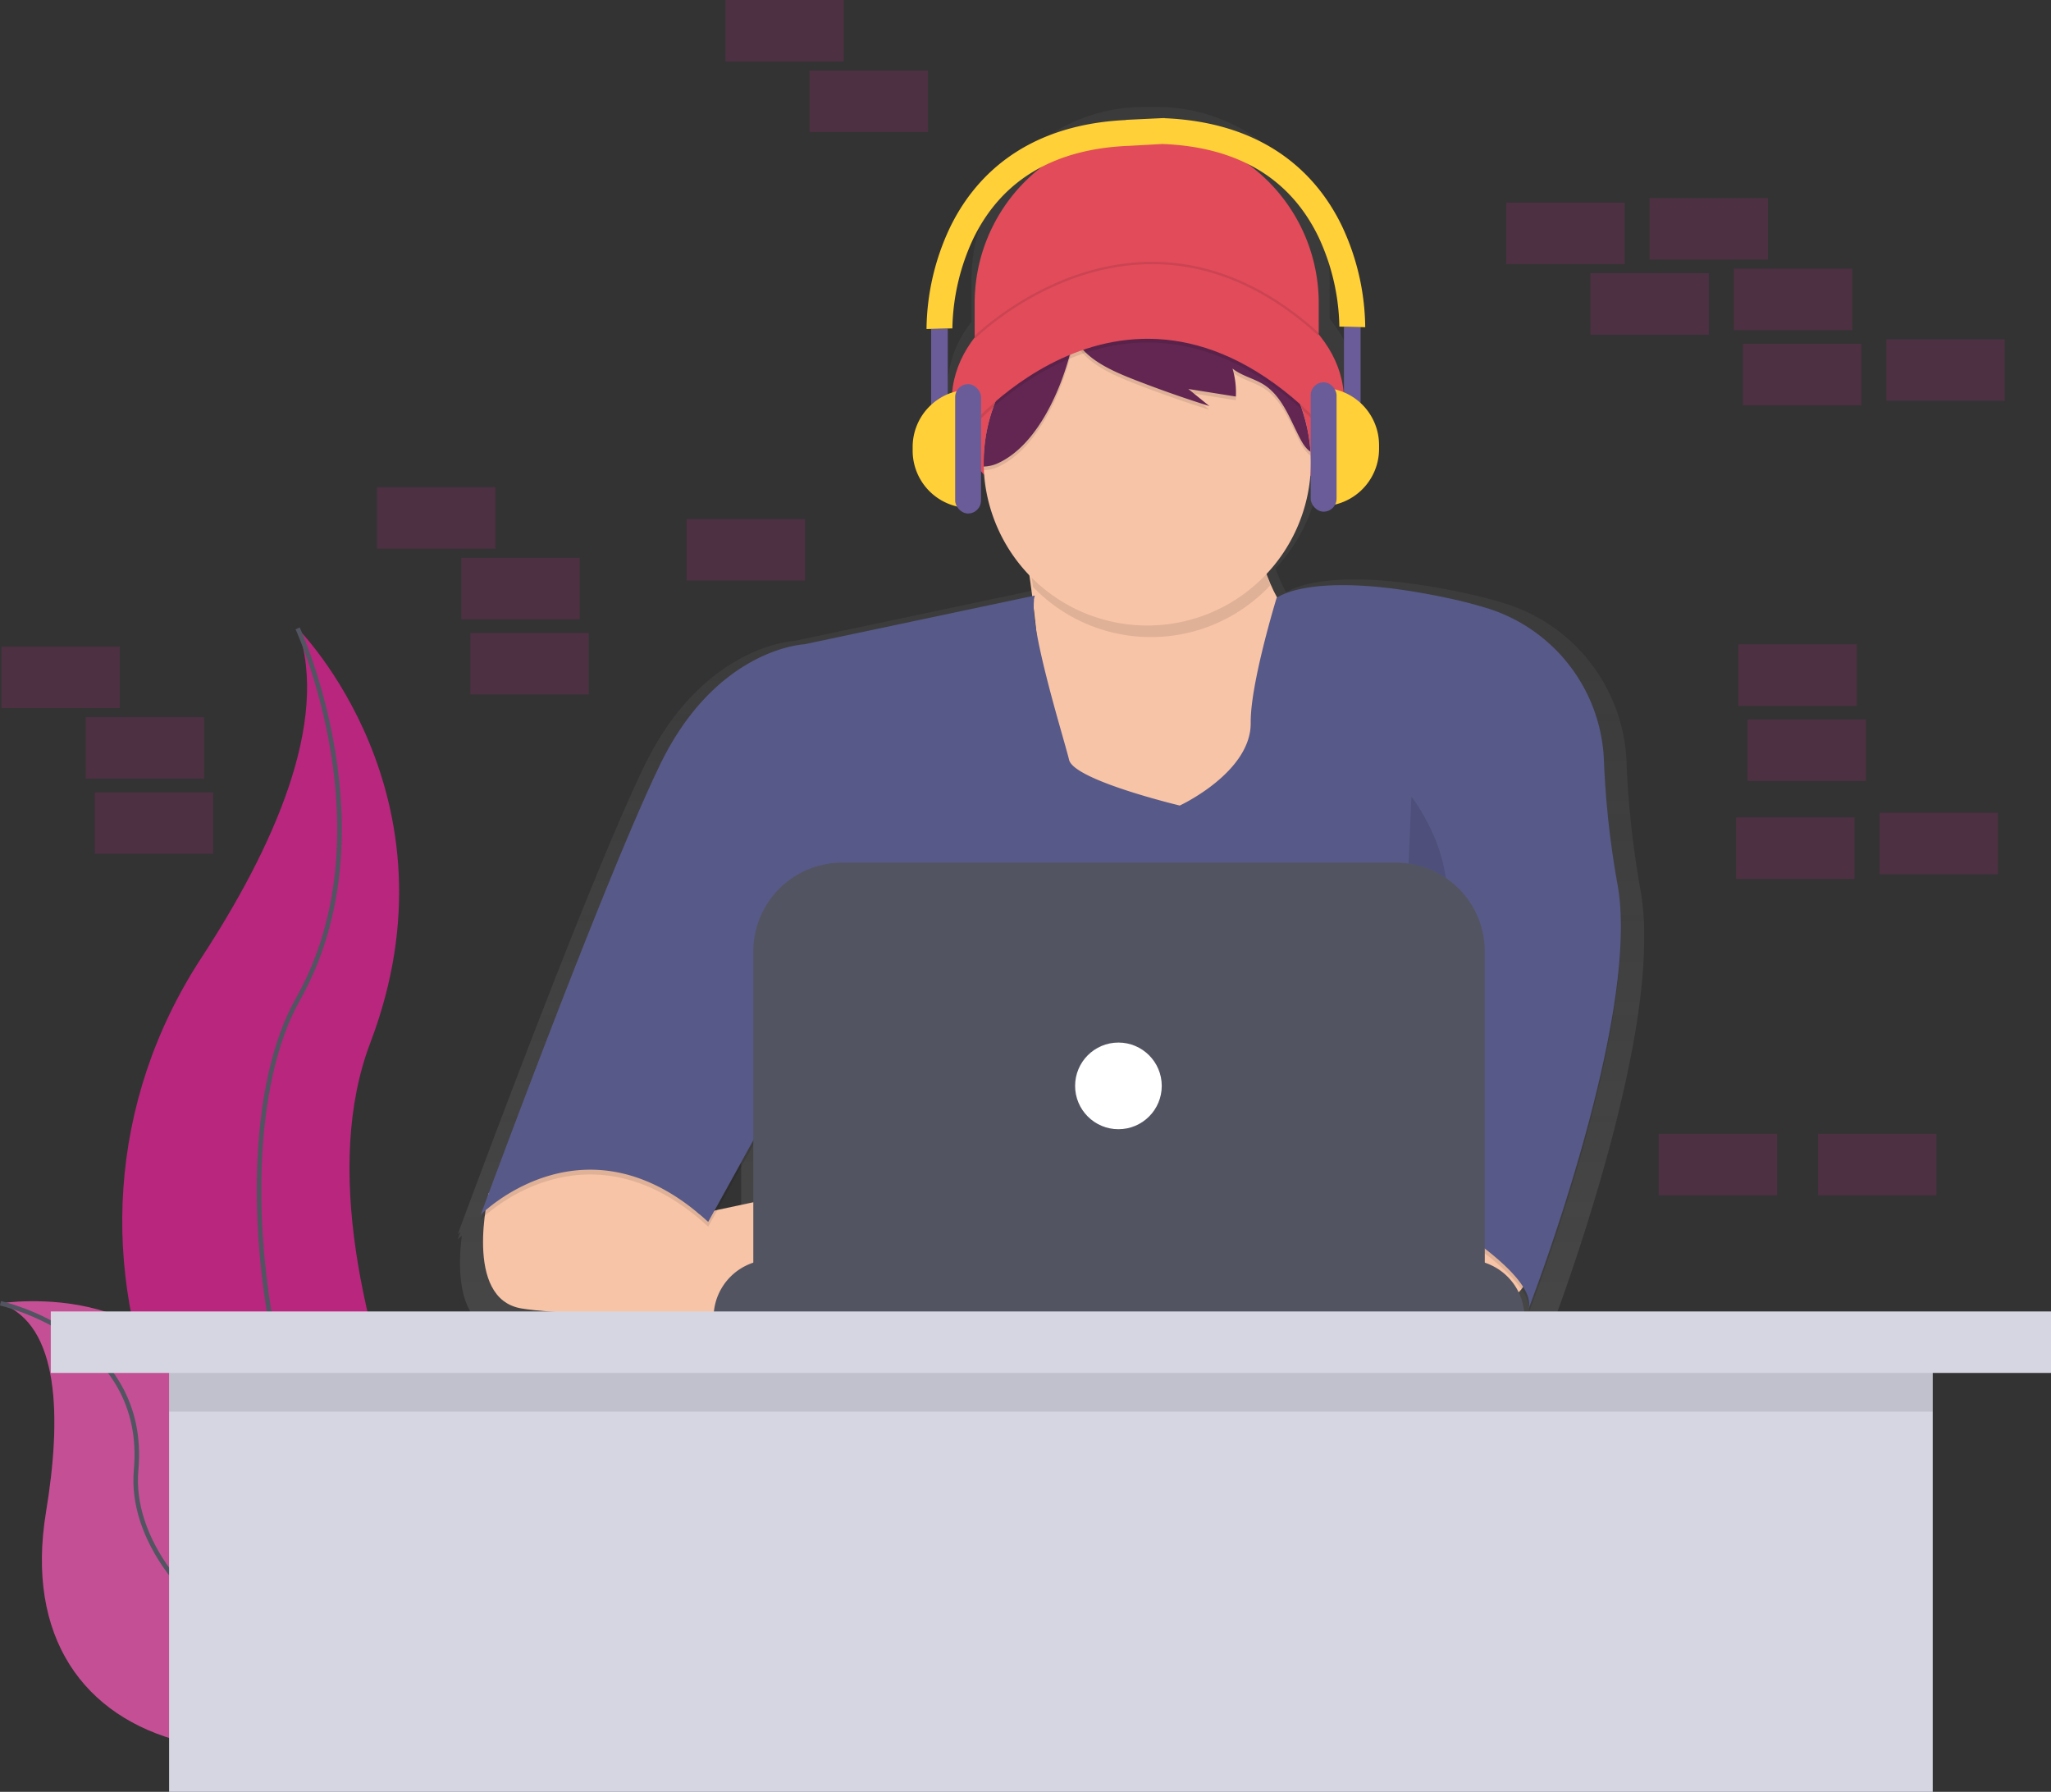 <svg id="6088ba52-b752-42bb-ac91-0a74df332082" data-name="Layer 1" xmlns="http://www.w3.org/2000/svg" xmlns:xlink="http://www.w3.org/1999/xlink" width="900.94" height="787" viewBox="0 0 900.94 787"><rect x="0" y="0" width="900.94" height="787" fill="#333333" stroke="none"/><defs><linearGradient id="33dd52eb-d837-4874-aadb-63a17bd6edfc" x1="611.05" y1="646" x2="611.05" y2="103.5" gradientUnits="userSpaceOnUse"><stop offset="0" stop-color="gray" stop-opacity="0.25"/><stop offset="0.54" stop-color="gray" stop-opacity="0.12"/><stop offset="1" stop-color="gray" stop-opacity="0.1"/></linearGradient></defs><title>coding</title><rect x="763.63" y="283" width="52" height="27" fill="#b8267d" opacity="0.2"/><rect x="767.63" y="316" width="52" height="27" fill="#b8267d" opacity="0.2"/><rect x="724.63" y="87" width="52" height="27" fill="#b8267d" opacity="0.2"/><rect x="761.63" y="118" width="52" height="27" fill="#b8267d" opacity="0.2"/><rect x="661.63" y="89" width="52" height="27" fill="#b8267d" opacity="0.2"/><rect x="828.63" y="149" width="52" height="27" fill="#b8267d" opacity="0.2"/><rect x="765.63" y="151" width="52" height="27" fill="#b8267d" opacity="0.2"/><rect x="698.63" y="120" width="52" height="27" fill="#b8267d" opacity="0.2"/><rect x="825.63" y="357" width="52" height="27" fill="#b8267d" opacity="0.2"/><rect x="762.63" y="359" width="52" height="27" fill="#b8267d" opacity="0.2"/><path d="M280.17,332.5s73.29,73.29,31.92,182S383,804.14,383,804.14s-1.2-.18-3.43-.57C229.05,777,154.26,604.85,238,477,269.08,429.41,294.62,373.64,280.17,332.5Z" transform="translate(-149.42 -56.5)" fill="#b8267d"/><path d="M280.17,332.5s41.37,89.84,0,163.12-7.09,279,102.84,308.52" transform="translate(-149.42 -56.5)" fill="none" stroke="#535461" stroke-miterlimit="10" stroke-width="2"/><path d="M149.63,628.92s83.63-13.32,91.25,61.63S401.7,775.89,401.7,775.89s-1,.68-2.87,1.91c-126.49,83-247.4,52.89-229.17-57.36C176.43,679.45,175.87,638.28,149.63,628.92Z" transform="translate(-149.42 -56.5)" fill="#b8267d"/><path d="M149.63,628.92s83.63-13.32,91.25,61.63S401.7,775.89,401.7,775.89s-1,.68-2.87,1.91c-126.49,83-247.4,52.89-229.17-57.36C176.43,679.45,175.87,638.28,149.63,628.92Z" transform="translate(-149.42 -56.5)" fill="#f5f5f5" opacity="0.2"/><path d="M149.63,628.92s64.91,14.25,59.58,73.27S305.61,832,401.7,775.89" transform="translate(-149.42 -56.5)" fill="none" stroke="#535461" stroke-miterlimit="10" stroke-width="2"/><rect x="0.63" y="284" width="52" height="27" fill="#b8267d" opacity="0.2"/><rect x="37.63" y="315" width="52" height="27" fill="#b8267d" opacity="0.2"/><rect x="318.63" width="52" height="27" fill="#b8267d" opacity="0.2"/><rect x="728.63" y="498" width="52" height="27" fill="#b8267d" opacity="0.2"/><rect x="41.63" y="348" width="52" height="27" fill="#b8267d" opacity="0.2"/><rect x="355.63" y="31" width="52" height="27" fill="#b8267d" opacity="0.2"/><rect x="165.63" y="214" width="52" height="27" fill="#b8267d" opacity="0.2"/><rect x="202.63" y="245" width="52" height="27" fill="#b8267d" opacity="0.2"/><rect x="301.63" y="228" width="52" height="27" fill="#b8267d" opacity="0.2"/><rect x="206.63" y="278" width="52" height="27" fill="#b8267d" opacity="0.2"/><rect x="798.63" y="498" width="52" height="27" fill="#b8267d" opacity="0.2"/><path d="M870.07,447.61a412.25,412.25,0,0,1-6.18-56.71h0a76,76,0,0,0-53.46-69.38c-5.46-1.68-11.47-3.25-18.11-4.66-58.2-12.36-75.88-1.57-77.89-.15A74.63,74.63,0,0,1,710,307.1c-.1-.34-.19-.68-.29-1a74.51,74.51,0,0,0,19.91-44.89c9.71-9.84,15.38-21.72,15.38-34.51,0-11-4.2-21.32-11.55-30.25V179.07a75.57,75.57,0,0,0-75.57-75.57h-6.13a75.57,75.57,0,0,0-75.57,75.57v18.73c-6.67,8.61-10.45,18.44-10.45,28.88,0,12.52,5.44,24.16,14.78,33.88a74.52,74.52,0,0,0,20.74,46.34c.41,2.84.83,5.89,1.24,9.11L498.39,338s-40.14,1.65-66,55C410.52,438.19,367,554.29,354.11,588.85h0c-2.33,6.26-3.65,9.85-3.65,9.85s.43-.43,1.24-1.17l-1.24,3.37s.63-.64,1.83-1.69c-1.82,14.46-2.08,39.29,16.86,42.38,15.88,2.59,56.8,3.66,87.71,4.09v0H459c20.49.27,36.08.27,36.08.27v-.27H827.52v-3.41a22.91,22.91,0,0,0-1.83-9l.46-.56a18.25,18.25,0,0,1,3.45,8,8,8,0,0,1-.16.84l.2-.51a8.56,8.56,0,0,1-.2,2.71s42.65-109.89,42.19-175.51A111.17,111.17,0,0,0,870.07,447.61ZM604.22,330.86a76.25,76.25,0,0,1-1.06-9.48s0-.06,0-.09C603.53,324.38,603.89,327.58,604.22,330.86ZM475,566.9v26.19L458.6,596.6Z" transform="translate(-149.42 -56.5)" fill="url(#33dd52eb-d837-4874-aadb-63a17bd6edfc)"/><path d="M503.71,57.57h0a75.57,75.57,0,0,1,75.57,75.57v32.24a0,0,0,0,1,0,0H428.14a0,0,0,0,1,0,0V133.14A75.57,75.57,0,0,1,503.71,57.57Z" fill="#e14b5a"/><ellipse cx="504.24" cy="175.95" rx="86.14" ry="59.19" fill="#e14b5a"/><path d="M598.44,289.79s18,94.07,0,119.44,55,35.41,55,35.41L729,417.16l10.57-67.65s-46-25.9-36.47-78.22Z" transform="translate(-149.42 -56.5)" fill="#f7c4a7"/><path d="M821.46,606.89s4.76,20.61-21.14,24.31a146.45,146.45,0,0,1-46.08-.55l-5.71-51.77h60.25Z" transform="translate(-149.42 -56.5)" fill="#f7c4a7"/><path d="M364.12,580.51S352.68,627,378.58,631.2s121,4.23,121,4.23v-55l-43.06,9.2L416.1,550.87Z" transform="translate(-149.42 -56.5)" fill="#f7c4a7"/><path d="M604,320.18l-101.21,21.4s-38.58,1.59-63.42,52.85-78.75,197.66-78.75,197.66,46-46.51,99.89,3.17l35.94-65-7.93,103.06H767V584.69s58.13,31.18,53.91,48.62c0,0,49.75-128.18,39-186.43a396.18,396.18,0,0,1-5.94-54.5h0a73,73,0,0,0-51.38-66.67c-5.24-1.61-11-3.12-17.4-4.47-59.72-12.68-75,0-75,0s-11.57,37.64-11.36,54.7c.26,21.93-31.18,36.47-31.18,36.47s-46.51-11.1-48.62-20.08S600.28,330.75,604,320.18Z" transform="translate(-149.42 -56.5)" opacity="0.1"/><path d="M604,318.07l-101.21,21.4s-38.58,1.59-63.42,52.85S360.61,590,360.61,590s46-46.51,99.89,3.17l35.94-65L488.51,631.2H767V582.58s58.13,31.18,53.91,48.62c0,0,49.75-128.18,39-186.43a396.18,396.18,0,0,1-5.94-54.5h0a73,73,0,0,0-51.38-66.67c-5.24-1.61-11-3.12-17.4-4.47-59.72-12.68-75,0-75,0s-11.57,37.64-11.36,54.7c.26,21.93-31.18,36.47-31.18,36.47s-46.51-11.1-48.62-20.08S600.28,328.64,604,318.07Z" transform="translate(-149.42 -56.5)" fill="#575988"/><path d="M707.42,313.58a71.53,71.53,0,0,1-2.76-37.52L600,294.55s1.51,7.91,3.22,19.76a71.86,71.86,0,0,0,104.18-.73Z" transform="translate(-149.42 -56.5)" opacity="0.1"/><path d="M725.27,259.67a71.88,71.88,0,0,1-143.73,1.74c0-.58,0-1.16,0-1.74a71.89,71.89,0,0,1,40.29-64.59q3.23-1.58,6.64-2.84a72.39,72.39,0,0,1,37-3.44h0a71.82,71.82,0,0,1,59.61,66.1Q725.27,257.27,725.27,259.67Z" transform="translate(-149.42 -56.5)" fill="#f7c4a7"/><g opacity="0.1"><path d="M628.36,193.93l.1-.06q-3.41,1.26-6.64,2.84a71.89,71.89,0,0,0-40.29,64.59c0,.58,0,1.16,0,1.74a16,16,0,0,0,6.45-1.55c17.52-8.18,28-33.2,32.16-50.65C621.64,204.59,623.05,197.55,628.36,193.93Z" transform="translate(-149.42 -56.5)"/><path d="M683.37,195.94a71.28,71.28,0,0,0-17.87-5.51,23.06,23.06,0,0,1,12.83,8.06,32.86,32.86,0,0,1,3.93,7,72.07,72.07,0,0,0-60.45,1.25c4.51,9.89,18.5,15.28,27.84,18.89q15.34,5.92,31,10.83l-9.24-7.5,20.87,3.32a36.15,36.15,0,0,0-1.46-12.3c4,3.22,9.3,4.3,13.64,7,8.13,5.13,11.52,15,15.95,23.55,1.17,2.26,2.55,4.57,4.66,6A71.91,71.91,0,0,0,683.37,195.94Z" transform="translate(-149.42 -56.5)"/></g><path d="M628.36,192.3l.1-.06q-3.41,1.26-6.64,2.84a71.89,71.89,0,0,0-40.29,64.59c0,.58,0,1.16,0,1.74a16,16,0,0,0,6.45-1.55c17.52-8.18,28-33.2,32.16-50.65C621.64,203,623.05,195.93,628.36,192.3Z" transform="translate(-149.42 -56.5)" fill="#632652"/><path d="M683.37,194.32a71.28,71.28,0,0,0-17.87-5.51,23.06,23.06,0,0,1,12.83,8.06,32.86,32.86,0,0,1,3.93,7,72.07,72.07,0,0,0-60.45,1.25c4.51,9.89,18.5,15.28,27.84,18.89q15.34,5.92,31,10.83l-9.24-7.5,20.87,3.32a36.15,36.15,0,0,0-1.46-12.3c4,3.22,9.3,4.3,13.64,7,8.13,5.13,11.52,15,15.95,23.55,1.17,2.26,2.55,4.57,4.66,6A71.91,71.91,0,0,0,683.37,194.32Z" transform="translate(-149.42 -56.5)" fill="#632652"/><path d="M573.33,247.82s74-92,159.61,0l-7.4-20.61s-40.17-58.66-68.7-46-56.55,21.67-56.55,21.67Z" transform="translate(-149.42 -56.5)" opacity="0.1"/><path d="M573.33,246.19s74-92,159.61,0l-7.4-20.61s-40.17-58.66-68.7-46-56.55,21.67-56.55,21.67Z" transform="translate(-149.42 -56.5)" fill="#e14b5a"/><path d="M512.55,444.38s-15.85,42.28,6.34,80.33-19.55,53.91-19.55,53.91" transform="translate(-149.42 -56.5)" opacity="0.1"/><path d="M769.4,406.33s27.48,34.88,9.51,66.06S762,578.62,762,578.62" transform="translate(-149.42 -56.5)" opacity="0.1"/><path d="M338.82,553.3H644.29a25.37,25.37,0,0,1,25.37,25.37v0a0,0,0,0,1,0,0H313.46a0,0,0,0,1,0,0v0A25.37,25.37,0,0,1,338.82,553.3Z" fill="#535461"/><path d="M369.9,378.89H613.22a39,39,0,0,1,39,39V559.11a0,0,0,0,1,0,0H330.9a0,0,0,0,1,0,0V417.89A39,39,0,0,1,369.9,378.89Z" fill="#535461"/><circle cx="491.29" cy="476.93" r="19.03" fill="#fff"/><path d="M577.56,204.7s72.72-72.68,151.15-1.33" transform="translate(-149.42 -56.5)" fill="none" stroke="#000" stroke-miterlimit="10" opacity="0.1"/><rect x="590.36" y="143.57" width="7.3" height="41.39" fill="#6a5c99"/><path d="M580.62,170.35h0a25.16,25.16,0,0,1,25.16,25.16v1.62a25.16,25.16,0,0,1-25.16,25.16h0a0,0,0,0,1,0,0V170.35a0,0,0,0,1,0,0Z" fill="#ffd037"/><rect x="575.75" y="167.92" width="11.36" height="56.81" rx="5.68" ry="5.68" fill="#6a5c99"/><rect x="558.44" y="200.88" width="7.3" height="41.39" transform="translate(974.76 386.65) rotate(-180)" fill="#6a5c99"/><path d="M550.32,227.66h0a25.16,25.16,0,0,1,25.16,25.16v1.62a25.16,25.16,0,0,1-25.16,25.16h0a0,0,0,0,1,0,0V227.66A0,0,0,0,1,550.32,227.66Z" transform="translate(976.38 450.76) rotate(180)" fill="#ffd037"/><rect x="568.99" y="225.23" width="11.36" height="56.81" rx="5.68" ry="5.68" transform="translate(999.92 450.76) rotate(-180)" fill="#6a5c99"/><path d="M738.92,155.83c-9.89-20.56-31.43-45.42-77.86-47.41v-.06l-.56,0h0l-16.45.78v.08c-46.12,2.12-67.56,26.89-77.42,47.38A106.59,106.59,0,0,0,556.41,201l5.68-.14,5.68-.13A96.65,96.65,0,0,1,577,161.21c12.52-25.72,35.56-39.39,68.47-40.66h0l14.55-.81h0C692.95,121,716,134.69,728.51,160.4a96.65,96.65,0,0,1,9.25,39.54l5.68.13,5.68.14A106.59,106.59,0,0,0,738.92,155.83Z" transform="translate(-149.42 -56.5)" fill="#ffd037"/><rect x="74.28" y="579" width="774.71" height="208" fill="#d6d6e3"/><rect x="74.28" y="593" width="774.71" height="27" opacity="0.1"/><rect x="22.31" y="576" width="878.63" height="27" fill="#d6d6e3"/></svg>